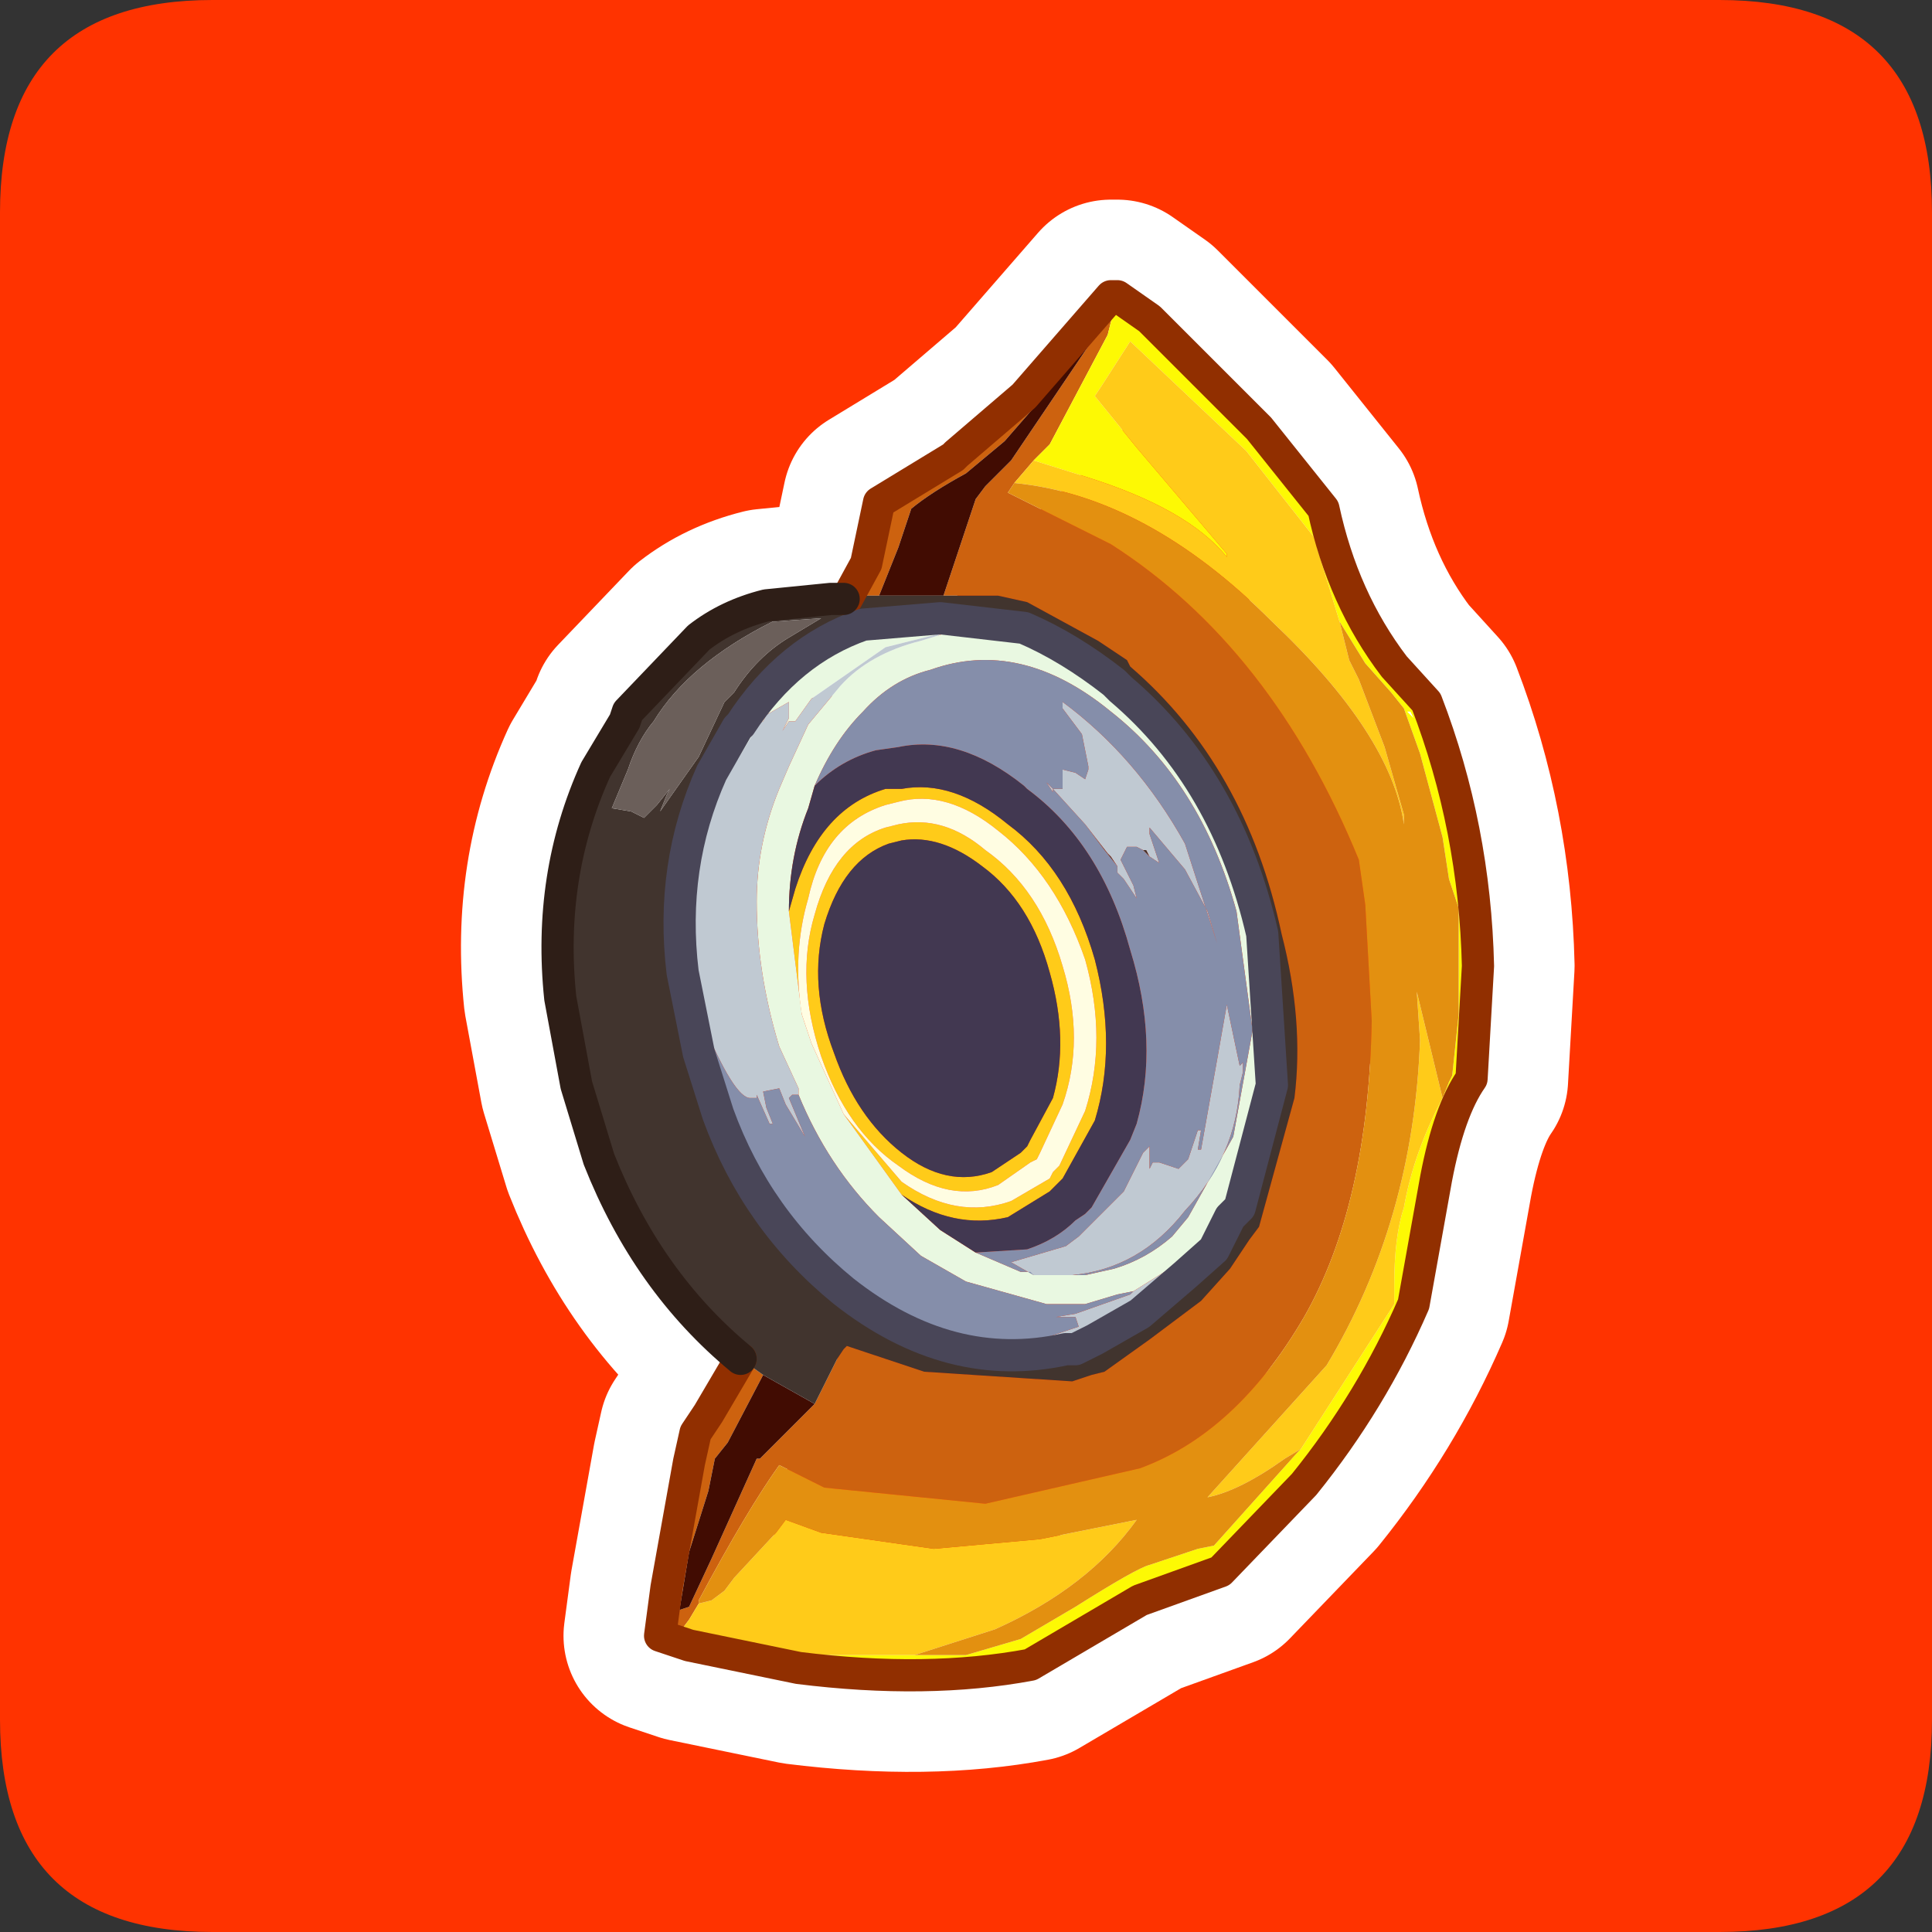 <?xml version="1.0" encoding="UTF-8" standalone="no"?>
<svg xmlns:ffdec="https://www.free-decompiler.com/flash" xmlns:xlink="http://www.w3.org/1999/xlink" ffdec:objectType="frame" height="30.0px" width="30.0px" xmlns="http://www.w3.org/2000/svg">
  <rect width="100%" height="100%" fill="#333333" stroke="none"/>
  <g transform="matrix(1.0, 0.0, 0.0, 1.0, 0.0, 0.0)">
    <use ffdec:characterId="1" height="30.0" transform="matrix(1.0, 0.0, 0.0, 1.0, 0.0, 0.0)" width="30.0" xlink:href="#shape0"/>
    <use ffdec:characterId="3" height="30.0" transform="matrix(1.0, 0.0, 0.0, 1.0, 0.0, 0.0)" width="30.0" xlink:href="#sprite0"/>
  </g>
  <defs>
    <g id="shape0" transform="matrix(1.0, 0.0, 0.0, 1.0, 0.0, 0.0)">
      <path d="M0.0 0.0 L30.0 0.0 30.0 30.0 0.0 30.0 0.0 0.0" fill="#33cc66" fill-opacity="0.0" fill-rule="evenodd" stroke="none"/>
    </g>
    <g id="sprite0" transform="matrix(1.0, 0.0, 0.0, 1.0, 0.0, 0.1)">
      <use ffdec:characterId="2" height="30.0" transform="matrix(1.0, 0.0, 0.0, 1.0, 0.0, -0.1)" width="30.0" xlink:href="#shape1"/>
    </g>
    <g id="shape1" transform="matrix(1.0, 0.0, 0.0, 1.0, 0.0, 0.1)">
      <path d="M3.3 -0.1 L26.7 -0.1 Q30.0 -0.1 30.0 3.2 L30.0 26.6 Q30.0 29.9 26.7 29.9 L3.3 29.9 Q0.0 29.9 0.0 26.6 L0.0 3.2 Q0.0 -0.1 3.3 -0.1" fill="#ff3300" fill-rule="evenodd" stroke="none"/>
      <path d="M21.95 11.05 L21.85 10.95 21.9 10.95 21.95 11.05 M10.4 12.15 L10.4 12.1 10.4 12.15 Z" fill="none" stroke="#ffffff" stroke-linecap="round" stroke-linejoin="round" stroke-width="3.0"/>
      <path d="M15.9 6.05 L17.25 4.5 17.3 4.5 17.35 4.5 17.85 4.85 19.55 6.55 20.55 7.8 Q20.85 9.2 21.65 10.25 L22.15 10.8 Q22.9 12.75 22.95 14.9 L22.85 16.65 Q22.5 17.15 22.3 18.2 L21.95 20.15 Q21.3 21.65 20.25 22.95 L18.95 24.3 17.7 24.75 16.0 25.75 Q14.4 26.05 12.4 25.8 L10.7 25.45 10.25 25.3 10.35 24.55 10.7 22.6 10.8 22.15 11.0 21.85 11.5 21.0 Q10.05 19.8 9.3 17.9 L8.95 16.75 8.7 15.4 Q8.5 13.5 9.25 11.85 L9.7 11.1 9.75 10.95 10.85 9.8 Q11.3 9.45 11.9 9.3 L12.9 9.2 13.1 9.2 13.15 9.2 13.2 9.15 13.45 8.65 13.65 7.7 14.8 7.0 14.85 6.95 15.9 6.05 Z" fill="none" stroke="#ffffff" stroke-linecap="round" stroke-linejoin="round" stroke-width="3.0"/>
      <path d="M13.15 9.2 L13.45 8.65 13.65 7.7 14.8 7.0 14.85 6.95 15.9 6.05 17.25 4.5 17.3 4.5 17.35 4.5 17.2 5.1 16.3 6.8 16.2 6.9 16.05 7.05 15.75 7.4 15.65 7.55 17.25 8.35 Q19.75 9.95 21.1 13.25 L21.2 13.95 21.3 15.75 Q21.25 18.6 20.25 20.35 19.2 22.15 17.7 22.7 L15.3 23.25 12.8 23.0 12.1 22.65 Q11.6 23.35 10.85 24.75 L10.85 24.8 10.7 25.05 10.55 25.25 10.55 25.4 10.25 25.3 10.35 24.55 10.7 22.6 10.8 22.15 11.0 21.85 11.5 21.0 11.85 21.25 11.3 22.3 11.1 22.55 11.0 23.05 10.7 24.0 10.55 24.9 10.7 24.85 11.05 24.1 11.75 22.55 11.8 22.55 11.9 22.45 12.65 21.7 13.0 21.0 13.1 20.85 13.15 20.8 14.35 21.2 16.65 21.35 16.8 21.3 16.95 21.25 17.15 21.2 17.85 20.7 18.65 20.1 19.1 19.6 19.4 19.15 19.55 18.95 20.1 16.95 Q20.25 15.75 19.9 14.4 19.35 11.8 17.55 10.25 L17.5 10.15 17.05 9.85 15.95 9.25 15.5 9.15 15.4 9.15 14.65 9.15 15.15 7.65 15.3 7.45 15.7 7.05 16.95 5.2 15.6 6.75 15.0 7.25 Q14.45 7.55 14.15 7.8 L13.95 8.4 13.65 9.15 13.25 9.15 13.15 9.2" fill="#cd620f" fill-rule="evenodd" stroke="none"/>
      <path d="M17.35 4.5 L17.85 4.85 19.55 6.55 20.55 7.8 Q20.85 9.2 21.65 10.25 L22.15 10.8 Q22.9 12.75 22.95 14.9 L22.85 16.65 Q22.5 17.15 22.3 18.2 L21.95 20.15 Q21.3 21.65 20.25 22.95 L18.95 24.3 17.7 24.75 16.0 25.75 Q14.4 26.05 12.4 25.8 L10.7 25.45 10.55 25.4 10.55 25.25 11.9 25.6 13.25 25.6 14.2 25.6 15.0 25.6 15.85 25.35 16.7 24.85 Q17.65 24.25 17.85 24.2 L18.6 23.95 18.85 23.9 20.15 22.45 20.2 22.4 21.65 20.15 21.65 20.05 21.65 20.0 21.65 19.9 21.65 19.85 Q21.65 19.1 21.8 18.65 21.95 17.8 22.4 16.95 L22.5 16.7 22.55 16.6 22.65 15.65 22.65 14.95 22.65 14.0 22.5 13.55 22.4 12.9 22.05 11.6 21.8 10.9 21.6 10.65 21.2 10.2 20.8 9.55 20.45 8.4 20.45 8.3 19.35 6.9 17.55 5.2 17.1 5.9 17.0 6.05 17.65 6.85 19.05 8.5 19.05 8.55 Q18.45 7.8 16.85 7.3 L16.05 7.05 16.2 6.9 16.3 6.8 17.2 5.1 17.35 4.5 M21.95 11.05 L21.9 10.95 21.85 10.95 21.95 11.05" fill="#fdf904" fill-rule="evenodd" stroke="none"/>
      <path d="M16.05 7.05 L16.85 7.3 Q18.45 7.8 19.05 8.55 L19.05 8.5 17.65 6.85 17.0 6.05 17.1 5.9 17.55 5.2 19.35 6.9 20.45 8.3 20.45 8.4 20.8 9.55 20.85 9.75 20.95 10.15 21.1 10.45 21.5 11.5 21.8 12.55 21.8 12.7 Q21.6 11.3 19.75 9.55 17.8 7.6 15.75 7.4 L16.05 7.05 M22.4 16.95 Q21.95 17.8 21.8 18.65 21.65 19.1 21.65 19.85 L21.65 19.9 21.65 20.0 21.65 20.05 21.65 20.15 20.2 22.4 19.95 22.55 Q19.25 23.05 18.75 23.15 L20.6 21.1 Q21.95 18.85 22.05 16.05 L22.0 15.3 22.4 16.95 M14.2 25.6 L13.25 25.6 11.9 25.6 10.55 25.25 10.7 25.05 10.85 24.8 11.05 24.75 11.25 24.6 11.4 24.4 12.05 23.7 12.2 23.5 12.75 23.7 14.5 23.95 16.15 23.8 17.65 23.5 Q16.9 24.55 15.45 25.2 L14.2 25.6 M12.25 14.05 L12.35 13.7 Q12.75 12.45 13.75 12.15 L14.0 12.15 Q14.8 12.0 15.65 12.7 16.6 13.4 17.0 14.8 17.35 16.15 17.0 17.3 L16.5 18.2 16.4 18.3 16.3 18.4 15.65 18.8 Q14.8 19.0 14.0 18.45 L13.1 17.2 14.0 18.25 Q14.85 18.85 15.7 18.55 L16.3 18.2 16.35 18.1 16.45 18.0 16.85 17.15 Q17.2 16.05 16.85 14.8 16.4 13.5 15.5 12.8 14.7 12.15 13.95 12.35 L13.75 12.4 Q12.8 12.7 12.55 13.85 12.3 14.7 12.45 15.65 L12.25 14.05 M14.0 12.95 L13.8 13.0 Q13.1 13.25 12.8 14.25 12.55 15.2 12.95 16.25 13.3 17.25 14.0 17.8 14.7 18.35 15.4 18.1 L15.85 17.8 15.95 17.7 16.0 17.6 16.35 16.95 Q16.6 16.05 16.3 15.0 16.0 13.9 15.25 13.35 14.6 12.85 14.0 12.95 M13.95 12.7 Q14.65 12.55 15.3 13.1 16.15 13.7 16.5 14.9 16.85 16.05 16.5 17.05 L16.15 17.8 16.1 17.9 16.0 17.95 15.5 18.3 Q14.75 18.6 13.95 18.0 13.15 17.45 12.75 16.3 12.35 15.1 12.65 14.1 12.95 13.0 13.75 12.75 L13.95 12.7" fill="#ffcb19" fill-rule="evenodd" stroke="none"/>
      <path d="M13.65 9.15 L13.95 8.4 14.15 7.8 Q14.45 7.55 15.0 7.25 L15.6 6.75 16.95 5.2 15.7 7.05 15.3 7.45 15.15 7.65 14.65 9.15 13.65 9.15 M12.65 21.7 L11.9 22.45 11.8 22.55 11.75 22.55 11.05 24.1 10.7 24.85 10.55 24.9 10.7 24.0 11.0 23.05 11.1 22.55 11.3 22.3 11.85 21.25 12.65 21.7" fill="#410c02" fill-rule="evenodd" stroke="none"/>
      <path d="M20.8 9.55 L21.2 10.2 21.6 10.65 21.8 10.9 22.05 11.6 22.4 12.9 22.5 13.55 22.65 14.0 22.65 14.95 22.65 15.65 22.55 16.6 22.5 16.7 22.4 16.95 22.0 15.3 22.05 16.05 Q21.95 18.85 20.6 21.1 L18.75 23.15 Q19.25 23.05 19.95 22.55 L20.2 22.4 20.15 22.45 18.85 23.9 18.6 23.95 17.85 24.2 Q17.65 24.25 16.7 24.85 L15.85 25.35 15.0 25.6 14.2 25.6 15.45 25.2 Q16.9 24.55 17.65 23.5 L16.15 23.8 14.5 23.95 12.75 23.7 12.2 23.5 12.05 23.7 11.4 24.4 11.25 24.6 11.05 24.75 10.85 24.8 10.85 24.75 Q11.6 23.35 12.1 22.65 L12.8 23.0 15.3 23.25 17.7 22.7 Q19.2 22.15 20.25 20.35 21.25 18.6 21.3 15.75 L21.2 13.95 21.1 13.25 Q19.75 9.95 17.25 8.35 L15.65 7.55 15.75 7.4 Q17.8 7.6 19.75 9.55 21.6 11.3 21.8 12.7 L21.8 12.55 21.5 11.5 21.1 10.45 20.95 10.15 20.85 9.75 20.8 9.55" fill="#e39010" fill-rule="evenodd" stroke="none"/>
      <path d="M11.5 21.0 Q10.05 19.8 9.3 17.9 L8.95 16.75 8.7 15.4 Q8.5 13.5 9.25 11.85 L9.7 11.1 9.75 10.95 10.85 9.8 Q11.3 9.45 11.9 9.3 L12.9 9.2 13.1 9.2 13.15 9.2 13.25 9.15 13.65 9.15 14.65 9.15 15.4 9.15 15.5 9.15 15.95 9.25 17.05 9.85 17.5 10.15 17.55 10.25 Q19.35 11.8 19.9 14.4 20.25 15.75 20.1 16.95 L19.55 18.95 19.4 19.15 19.1 19.6 18.65 20.1 17.85 20.7 17.15 21.2 16.95 21.25 16.8 21.3 16.65 21.35 14.35 21.2 13.15 20.8 13.1 20.85 13.0 21.0 12.65 21.7 11.85 21.25 11.5 21.0 M19.75 16.75 L19.6 14.4 Q19.05 12.0 17.4 10.6 L17.3 10.5 Q16.6 9.95 15.9 9.65 L14.6 9.5 13.4 9.6 Q12.25 10.0 11.5 11.15 L11.45 11.2 11.05 11.9 Q10.4 13.35 10.6 15.0 L10.85 16.25 11.15 17.2 Q11.75 18.85 13.1 19.95 14.75 21.25 16.55 20.85 L16.7 20.85 17.0 20.7 17.7 20.3 18.4 19.7 18.85 19.3 19.1 18.8 19.25 18.65 19.75 16.75 M16.85 12.7 L17.2 13.15 17.25 13.2 17.35 13.35 17.15 13.1 16.85 12.7 M17.75 13.1 L17.8 13.1 17.85 13.2 17.75 13.1 M12.05 9.55 L12.0 9.55 Q10.7 10.2 10.15 11.1 9.9 11.4 9.75 11.85 L9.5 12.45 9.8 12.5 10.0 12.6 10.2 12.4 10.4 12.15 10.35 12.25 10.25 12.5 10.85 11.65 11.25 10.8 11.4 10.65 Q11.75 10.1 12.25 9.8 L12.75 9.5 12.05 9.55" fill="#41342e" fill-rule="evenodd" stroke="none"/>
      <path d="M11.5 11.15 Q12.25 10.0 13.4 9.6 L14.6 9.5 15.9 9.65 Q16.6 9.95 17.3 10.5 L17.4 10.6 Q19.05 12.0 19.6 14.4 L19.75 16.75 19.5 17.75 18.75 19.15 18.4 19.45 17.6 19.95 17.35 20.0 16.85 20.15 16.45 20.15 16.25 20.15 15.0 19.8 14.3 19.4 13.65 18.8 Q12.85 18.0 12.4 16.9 L12.4 16.8 12.1 16.15 Q11.75 15.0 11.75 13.9 11.75 13.0 12.1 12.15 L12.25 11.8 12.55 11.15 13.05 10.55 Q13.5 10.05 14.3 9.85 L14.95 9.65 13.75 9.95 12.6 10.75 12.35 11.1 12.25 11.1 12.15 11.25 12.25 11.05 12.25 10.8 11.9 11.0 11.85 11.1 11.75 11.15 11.75 11.2 11.45 11.7 Q11.5 11.45 11.7 11.15 L11.6 11.15 11.5 11.15 M15.6 9.7 L15.15 9.65 15.2 9.7 15.6 9.7 M16.65 19.7 L16.85 19.7 17.3 19.6 Q17.8 19.45 18.2 19.1 L18.45 18.8 19.15 17.55 19.45 15.9 19.2 14.05 Q18.65 12.05 17.25 10.95 15.85 9.8 14.45 10.3 13.85 10.45 13.4 10.95 12.95 11.4 12.65 12.1 L12.55 12.45 Q12.25 13.2 12.25 14.05 L12.45 15.65 12.6 16.1 13.1 17.2 14.0 18.45 14.6 19.0 15.15 19.35 15.85 19.65 16.0 19.65 16.05 19.7 16.15 19.7 16.65 19.7" fill="#e9f8e1" fill-rule="evenodd" stroke="none"/>
      <path d="M19.75 16.75 L19.25 18.65 19.1 18.8 18.85 19.3 18.4 19.7 17.7 20.3 17.0 20.7 16.15 20.7 16.75 20.5 16.7 20.35 16.4 20.35 16.7 20.3 17.55 20.0 17.6 19.95 18.4 19.45 18.75 19.15 19.5 17.75 19.75 16.75 M10.6 15.0 Q10.4 13.35 11.05 11.9 L11.45 11.2 11.5 11.15 11.6 11.15 11.7 11.15 Q11.5 11.45 11.45 11.7 L11.75 11.2 11.75 11.15 11.85 11.1 11.9 11.0 12.25 10.8 12.25 11.05 12.15 11.25 12.25 11.1 12.35 11.1 12.6 10.75 13.75 9.95 14.95 9.65 14.3 9.85 Q13.5 10.05 13.05 10.55 L12.55 11.15 12.25 11.8 12.1 12.15 Q11.75 13.0 11.75 13.9 11.75 15.0 12.1 16.15 L12.4 16.8 12.4 16.9 12.3 16.9 12.25 16.95 12.5 17.55 12.2 17.05 12.1 16.8 11.85 16.85 11.9 17.1 12.0 17.35 11.95 17.35 11.75 16.9 11.75 16.95 11.65 16.95 Q11.4 16.95 10.9 15.75 L10.6 15.0 M15.6 9.7 L15.2 9.7 15.15 9.65 15.6 9.7 M16.05 19.7 L15.7 19.5 16.55 19.25 16.75 19.1 16.8 19.05 17.45 18.4 17.55 18.2 17.75 17.8 17.85 17.7 17.85 18.05 17.9 17.95 18.0 17.95 18.3 18.05 18.45 17.9 18.6 17.45 18.65 17.45 18.6 17.75 18.65 17.75 18.9 16.35 19.05 15.5 19.25 16.45 19.3 16.4 19.3 16.55 19.25 16.75 Q19.2 17.85 18.4 18.7 17.7 19.6 16.65 19.7 L16.15 19.7 16.05 19.7 M16.85 12.7 L16.35 12.15 16.35 12.2 16.25 12.05 16.35 12.15 16.5 12.15 16.5 11.85 16.7 11.9 16.85 12.0 16.9 11.85 16.9 11.8 16.8 11.3 16.5 10.9 16.5 10.8 Q17.65 11.65 18.4 13.0 L18.9 14.55 18.75 14.05 18.4 13.4 17.85 12.75 17.85 12.85 18.0 13.3 17.85 13.2 17.8 13.1 17.75 13.1 17.65 13.05 17.5 13.05 17.4 13.25 17.45 13.35 17.55 13.55 17.6 13.65 17.65 13.85 17.45 13.55 17.35 13.45 17.35 13.4 17.35 13.35 17.25 13.2 17.2 13.15 16.85 12.7" fill="#c0c9d2" fill-rule="evenodd" stroke="none"/>
      <path d="M12.65 12.1 Q13.05 11.7 13.6 11.55 L13.95 11.5 Q14.9 11.3 15.9 12.1 L15.95 12.15 Q17.1 13.0 17.55 14.65 18.0 16.1 17.65 17.35 L17.55 17.6 16.95 18.65 16.85 18.75 16.7 18.85 Q16.4 19.15 15.95 19.3 L15.15 19.35 14.6 19.0 14.0 18.45 Q14.8 19.0 15.65 18.8 L16.3 18.4 16.4 18.3 16.5 18.2 17.0 17.3 Q17.35 16.15 17.0 14.8 16.6 13.4 15.65 12.7 14.8 12.0 14.0 12.15 L13.75 12.15 Q12.75 12.45 12.35 13.7 L12.25 14.05 Q12.25 13.2 12.55 12.45 L12.65 12.1 M14.0 12.95 Q14.6 12.85 15.25 13.35 16.0 13.9 16.3 15.0 16.6 16.05 16.35 16.95 L16.0 17.6 15.95 17.7 15.85 17.8 15.4 18.1 Q14.7 18.35 14.0 17.8 13.3 17.25 12.95 16.25 12.55 15.2 12.8 14.25 13.1 13.25 13.8 13.0 L14.0 12.95" fill="#423851" fill-rule="evenodd" stroke="none"/>
      <path d="M17.0 20.7 L16.7 20.85 16.55 20.85 Q14.75 21.25 13.1 19.95 11.75 18.85 11.15 17.2 L10.85 16.25 10.6 15.0 10.9 15.75 Q11.4 16.95 11.65 16.95 L11.75 16.95 11.75 16.9 11.95 17.35 12.0 17.35 11.9 17.1 11.85 16.85 12.1 16.8 12.2 17.05 12.5 17.55 12.25 16.95 12.3 16.9 12.4 16.9 Q12.85 18.0 13.65 18.8 L14.3 19.4 15.0 19.8 16.25 20.15 16.45 20.15 16.85 20.15 17.35 20.0 17.6 19.95 17.55 20.0 16.7 20.3 16.4 20.35 16.7 20.35 16.75 20.5 16.15 20.7 17.0 20.7 M12.65 12.1 Q12.95 11.4 13.4 10.95 13.85 10.45 14.45 10.3 15.85 9.8 17.25 10.95 18.65 12.05 19.2 14.05 L19.45 15.9 19.15 17.55 18.45 18.8 18.2 19.1 Q17.8 19.45 17.3 19.6 L16.85 19.7 16.65 19.7 Q17.7 19.6 18.4 18.7 19.2 17.85 19.25 16.75 L19.3 16.55 19.3 16.4 19.25 16.45 19.05 15.5 18.9 16.35 18.65 17.75 18.6 17.75 18.65 17.45 18.6 17.45 18.45 17.9 18.3 18.05 18.0 17.95 17.9 17.95 17.85 18.05 17.85 17.7 17.75 17.8 17.55 18.2 17.45 18.4 16.8 19.05 16.75 19.1 16.55 19.25 15.7 19.5 16.05 19.7 16.0 19.65 15.85 19.65 15.15 19.35 15.95 19.3 Q16.4 19.15 16.7 18.85 L16.85 18.75 16.95 18.65 17.55 17.6 17.65 17.35 Q18.0 16.1 17.55 14.65 17.1 13.0 15.95 12.15 L15.9 12.1 Q14.9 11.3 13.95 11.5 L13.6 11.55 Q13.05 11.7 12.65 12.1 M17.85 13.2 L18.0 13.3 17.85 12.85 17.85 12.75 18.4 13.4 18.75 14.05 18.9 14.55 18.4 13.0 Q17.65 11.65 16.5 10.8 L16.5 10.9 16.8 11.3 16.9 11.8 16.9 11.85 16.85 12.0 16.7 11.9 16.5 11.85 16.5 12.15 16.35 12.15 16.25 12.05 16.35 12.2 16.35 12.15 16.85 12.7 17.15 13.1 17.35 13.35 17.35 13.4 17.35 13.45 17.45 13.55 17.65 13.85 17.6 13.65 17.55 13.55 17.45 13.35 17.4 13.25 17.5 13.05 17.65 13.05 17.75 13.1 17.85 13.2" fill="#858eaa" fill-rule="evenodd" stroke="none"/>
      <path d="M12.45 15.65 Q12.3 14.7 12.55 13.85 12.8 12.7 13.75 12.4 L13.95 12.35 Q14.7 12.15 15.5 12.8 16.4 13.5 16.85 14.8 17.2 16.05 16.85 17.15 L16.45 18.0 16.35 18.1 16.3 18.2 15.7 18.55 Q14.85 18.85 14.0 18.25 L13.1 17.2 12.6 16.1 12.45 15.65 M13.95 12.7 L13.75 12.75 Q12.95 13.0 12.65 14.1 12.35 15.1 12.75 16.3 13.15 17.45 13.95 18.0 14.75 18.6 15.5 18.3 L16.0 17.95 16.1 17.9 16.15 17.8 16.5 17.05 Q16.85 16.05 16.5 14.9 16.15 13.7 15.3 13.1 14.65 12.55 13.95 12.7" fill="#fffde2" fill-rule="evenodd" stroke="none"/>
      <path d="M12.05 9.55 L12.75 9.5 12.25 9.8 Q11.75 10.1 11.4 10.65 L11.25 10.8 10.85 11.65 10.25 12.5 10.35 12.25 10.4 12.15 10.2 12.4 10.0 12.6 9.8 12.5 9.5 12.45 9.75 11.85 Q9.9 11.4 10.15 11.1 10.7 10.2 12.0 9.55 L12.05 9.55 M10.4 12.15 L10.4 12.1 10.4 12.15" fill="#6b5f5a" fill-rule="evenodd" stroke="none"/>
      <path d="M13.15 9.2 L13.45 8.65 13.65 7.7 14.8 7.0 14.85 6.95 15.9 6.05 17.25 4.5 17.3 4.5 17.35 4.5 17.85 4.85 19.55 6.55 20.55 7.8 Q20.85 9.2 21.65 10.25 L22.15 10.8 Q22.9 12.75 22.95 14.9 L22.85 16.65 Q22.5 17.15 22.3 18.2 L21.95 20.15 Q21.3 21.65 20.25 22.95 L18.95 24.3 17.7 24.75 16.0 25.75 Q14.4 26.05 12.4 25.8 L10.7 25.45 10.55 25.4 10.25 25.3 10.35 24.55 10.7 22.6 10.8 22.15 11.0 21.85 11.5 21.0 M13.1 9.2 L13.15 9.2" fill="none" stroke="#912f00" stroke-linecap="round" stroke-linejoin="round" stroke-width="0.5"/>
      <path d="M11.5 11.15 Q12.25 10.0 13.4 9.6 L14.6 9.5 15.9 9.65 Q16.6 9.95 17.3 10.5 L17.4 10.6 Q19.05 12.0 19.6 14.4 L19.75 16.75 19.25 18.65 19.1 18.8 18.85 19.3 18.4 19.7 17.7 20.3 17.0 20.7 16.7 20.85 16.55 20.85 Q14.75 21.25 13.1 19.95 11.75 18.85 11.15 17.2 L10.85 16.25 10.6 15.0 Q10.4 13.35 11.05 11.9 L11.45 11.2 11.5 11.15" fill="none" stroke="#494658" stroke-linecap="round" stroke-linejoin="round" stroke-width="0.5"/>
      <path d="M11.5 21.0 Q10.05 19.8 9.3 17.9 L8.95 16.75 8.7 15.4 Q8.5 13.5 9.25 11.85 L9.7 11.1 9.75 10.95 10.85 9.8 Q11.3 9.45 11.9 9.3 L12.9 9.2 13.1 9.2" fill="none" stroke="#2e1e17" stroke-linecap="round" stroke-linejoin="round" stroke-width="0.5"/>
    </g>
  </defs>
</svg>
